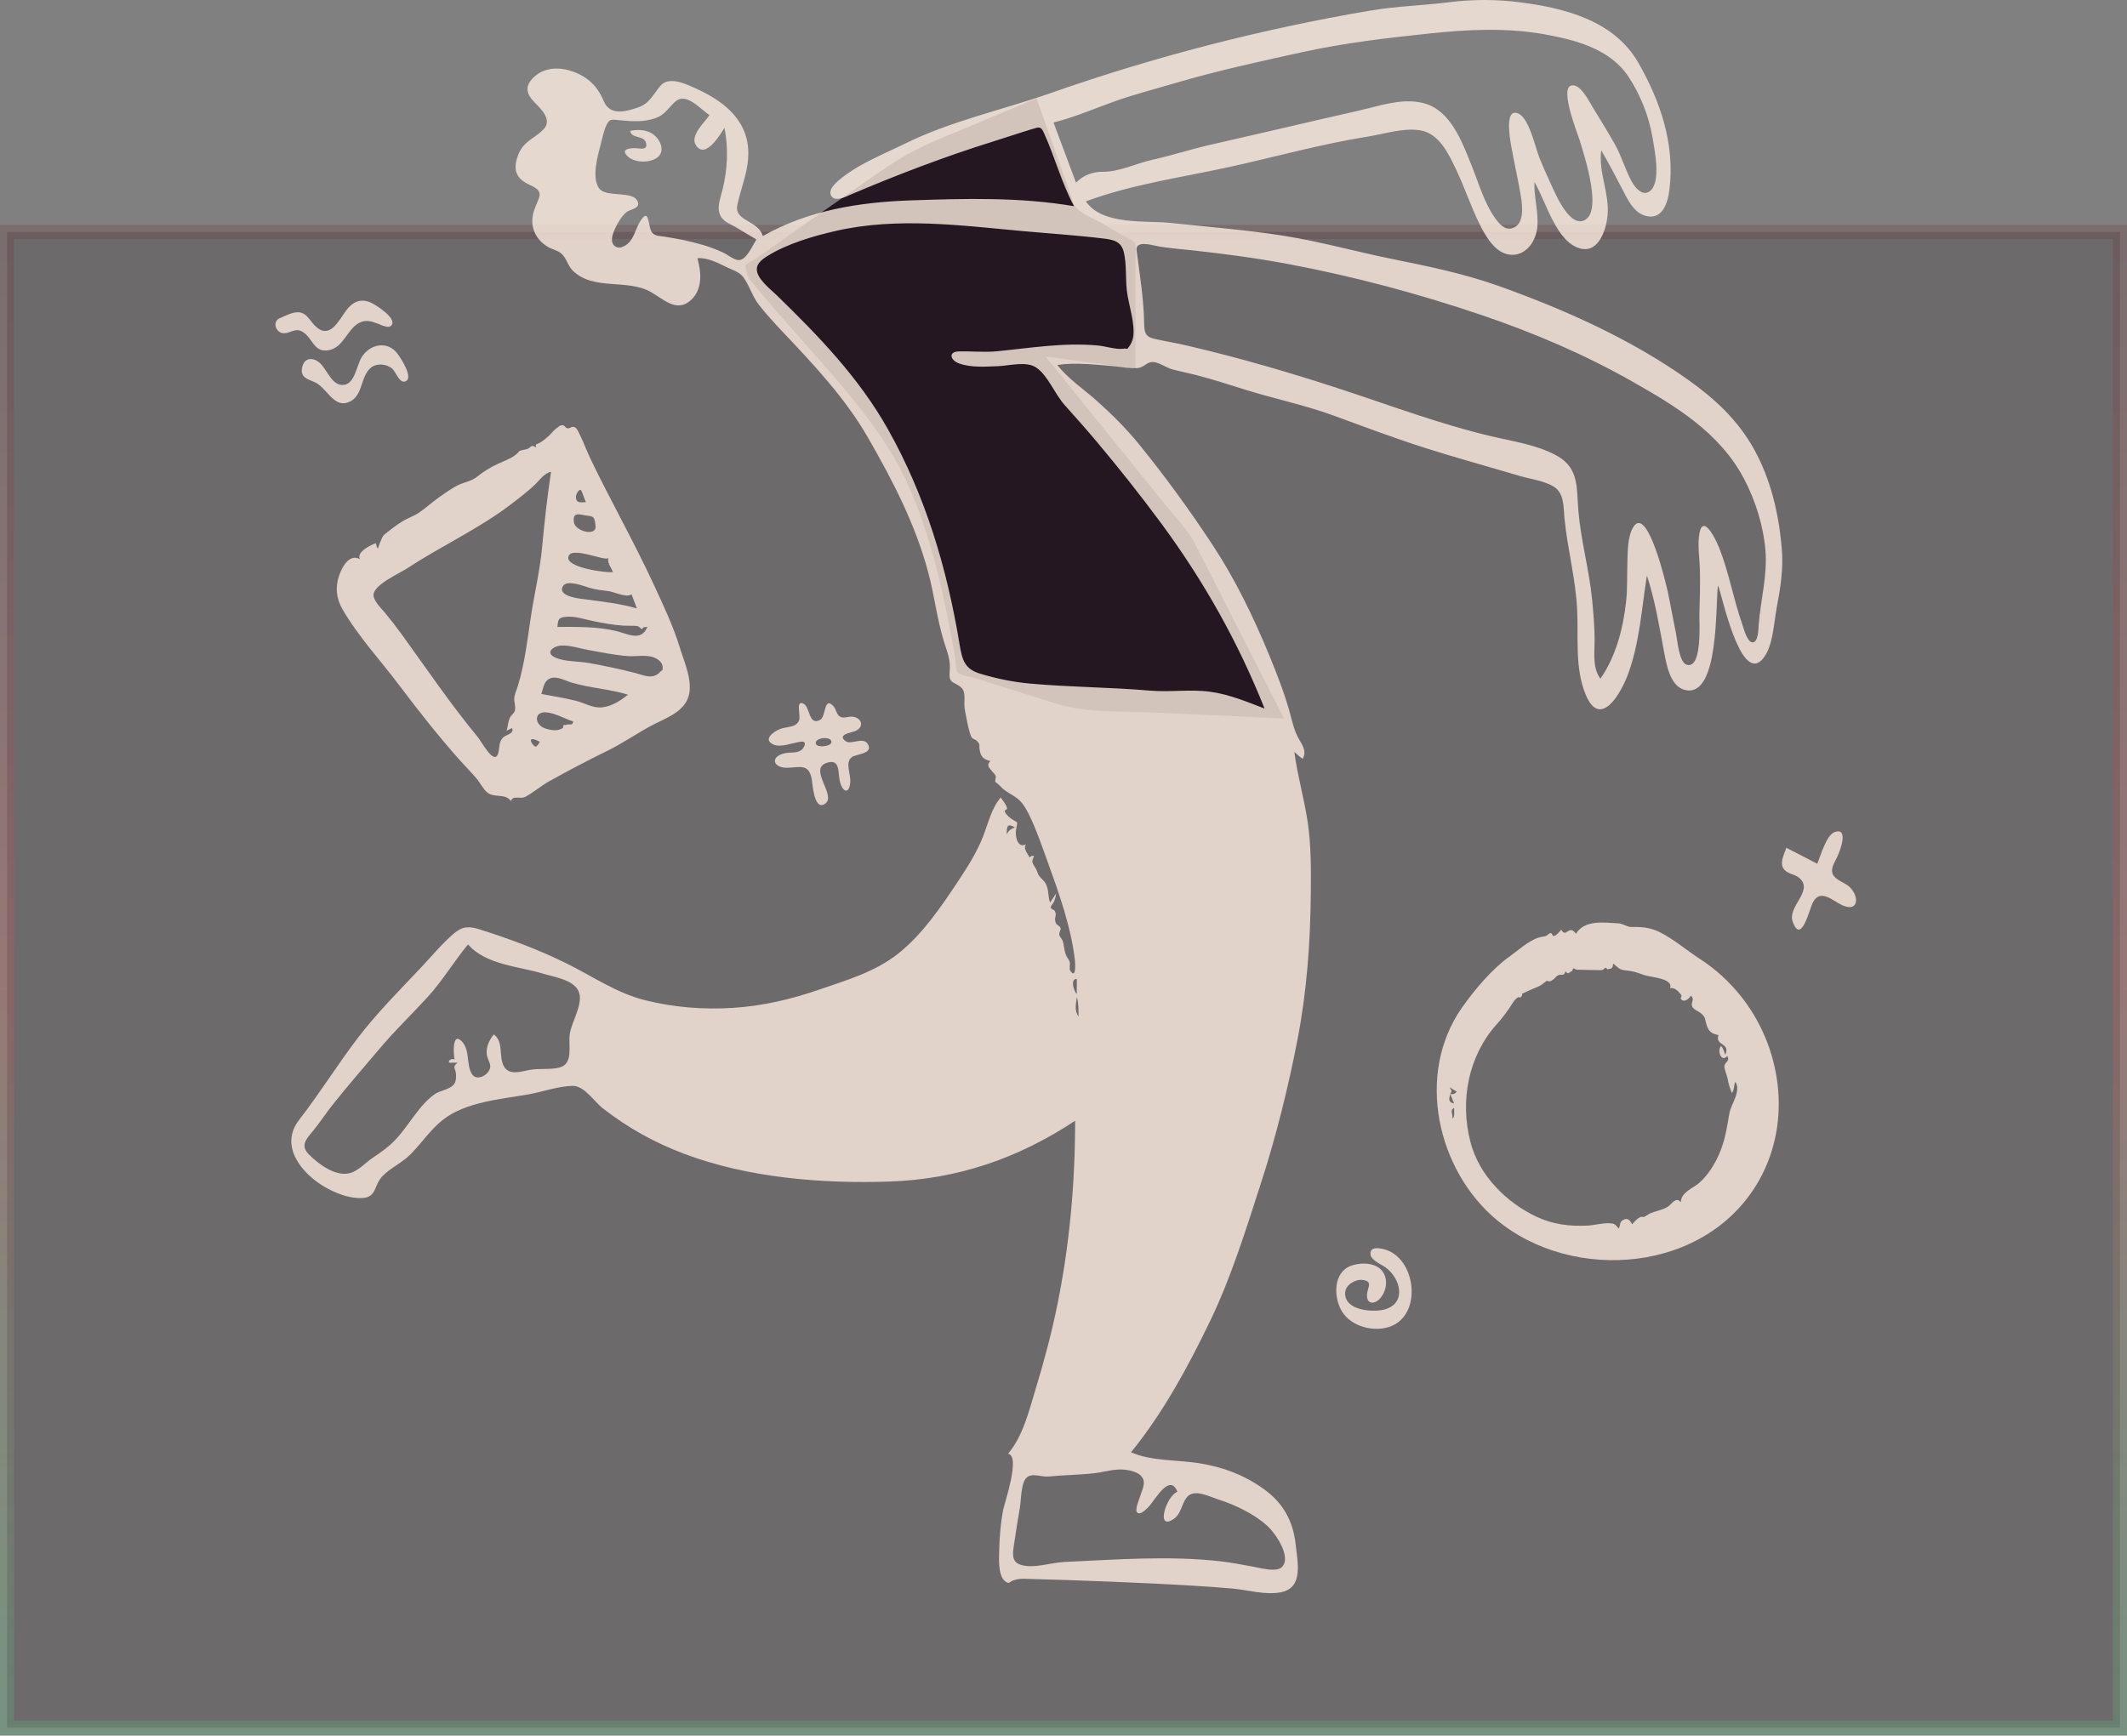 <svg width="604" height="493" viewBox="0 0 604 493" fill="none" xmlns="http://www.w3.org/2000/svg">
<rect x="0" y="0" width="604" height="493" fill="#808080" stroke="none"/>
<rect opacity="0.2" x="2" y="65.887" width="600" height="424.852" fill="#241722" stroke="url(#paint0_linear_609_281)" stroke-width="4"/>
<path fill-rule="evenodd" clip-rule="evenodd" d="M294.348 27.935C296.325 33.549 298.3 39.163 300.277 44.777C301.545 48.375 302.811 51.972 304.077 55.569C304.527 56.845 304.777 58.153 305.645 59.039C307.693 61.124 311.369 62.451 313.83 63.917C315.478 64.9 317.128 65.883 318.776 66.866C319.626 67.373 321.511 68.01 322.107 68.851C322.763 69.779 322.453 71.482 322.453 72.764V83.836V104.698C313.936 103.555 305.419 102.413 296.903 101.271C308.25 115.319 319.596 129.367 330.942 143.415C333.739 146.877 337.134 150.209 339.217 154.237C343.652 162.812 347.986 171.447 352.369 180.052C356.45 188.06 360.53 196.07 364.61 204.079L327.902 202.402C318.398 201.968 308.635 202.621 299.478 199.73C291.929 197.348 284.381 194.966 276.832 192.584C275.828 192.267 272.701 191.908 271.989 191.041C271.323 190.229 271.337 187.16 271.148 186.121C267.585 166.471 263.05 144.817 252.651 127.903C245.195 115.778 235.135 105.162 225.922 94.588C222.325 90.462 218.667 86.384 215.198 82.132C214.31 81.043 213.027 79.807 212.439 78.484C212.059 77.63 211.529 76.001 211.765 75.243C211.867 74.914 214.238 73.733 214.577 73.499C216.98 71.843 219.361 70.151 221.747 68.468C228.453 63.737 235.152 58.995 241.896 54.328C247.154 50.688 252.397 46.829 257.942 43.702C263.69 40.46 270.021 38.178 276.048 35.617C282.137 33.028 288.239 30.469 294.348 27.935Z" fill="#241722"/>
<path fill-rule="evenodd" clip-rule="evenodd" d="M87.653 327.848C90.577 330.805 95.902 334.773 100.112 332.969C102.226 332.063 104.032 330.073 105.958 328.79C108.22 327.282 110.347 325.773 112.265 323.764C116.092 319.753 118.989 313.894 123.509 310.754C125.028 309.698 127.993 309.472 129.047 307.787C129.519 307.031 129.563 305.884 129.476 305.01C129.287 303.128 128.34 303.239 129.923 301.858H127.464C127.417 300.838 128.365 300.754 129.071 300.886C128.743 299.27 128.408 292.949 131.152 295.814C133.531 298.297 132.341 302.417 134.026 305.106C135.315 307.166 138.738 305.498 139.199 303.233C139.407 302.215 138.362 300.625 138.238 299.627C137.964 297.414 138.885 295.501 140.223 293.825C143.157 295.923 141.494 300.265 143.166 303.021C144.679 305.516 148.049 304.352 150.353 303.913C153.115 303.387 156.238 303.919 158.881 303.22C162.871 302.163 161.381 297.136 161.775 293.891C162.199 290.416 165.473 285.592 164.489 282.086C163.432 278.321 157.256 277.507 154.304 276.594C147.557 274.505 137.933 274.104 132.917 268.257C128.927 273.032 125.718 278.498 121.534 283.095C117.014 288.059 112.186 292.642 107.847 297.806C103.331 303.181 98.669 308.452 94.318 313.983C92.419 316.395 90.751 318.995 88.787 321.35C87.041 323.443 85.2 325.369 87.653 327.848ZM288.197 234.997C286.124 233.814 285.86 234.556 285.86 236.992C286.457 235.822 287.049 235.509 288.197 234.997ZM305.775 282.361V278.067C303.777 278.01 305.006 281.684 305.775 282.361ZM306.264 288.757C306.264 286.855 306.312 285.044 305.801 283.195C305.533 285.21 305.02 286.955 306.264 288.757ZM297.67 419.407C295.835 419.591 293.006 418.234 291.462 419.78C289.876 421.368 290.003 425.99 289.627 428.135C289.006 431.681 288.456 435.238 287.933 438.8C287.59 441.136 287.166 443.508 289.627 444.402C293.264 445.722 298.461 443.838 302.252 443.667C309.741 443.329 317.226 442.858 324.721 442.695C331.986 442.538 339.267 442.662 346.498 443.473C349.765 443.839 352.959 444.486 356.193 445.072C357.897 445.381 362.463 446.673 364.003 445.131C366.899 442.229 362.084 435.454 360.013 433.541C356.17 429.99 350.704 427.429 345.884 425.887C343.309 425.062 339.015 422.748 336.987 425.337C335.43 427.322 335.492 429.973 333.261 431.477C328.093 434.963 331.117 424.964 334.347 423.733C332.178 418.287 328.045 425.976 326.33 427.823C325.72 428.48 323.736 430.648 322.875 429.558C322.23 428.742 323.518 425.82 323.757 425.025C324.12 423.817 325.038 421.98 324.774 420.67C324.296 418.3 321.198 417.655 319.342 417.457C316.465 417.152 313.642 418.13 310.797 418.457C306.435 418.959 302.038 418.967 297.67 419.407ZM326.562 196.169C332.243 196.655 337.959 195.722 343.626 196.485C348.988 197.208 354.04 199.32 359.094 201.26C351.58 182.35 341.858 165.135 330.009 149.009C324.108 140.977 317.762 133 311.386 125.399C308.419 121.862 305.35 118.443 302.287 115.005C299.554 111.939 297.596 106.731 294.317 104.442C291.518 102.487 286.626 103.881 283.525 104.002C280.018 104.139 275.752 104.481 272.332 103.229C269.855 102.322 269.173 99.9 272.275 99.82C275.933 99.725 279.531 100.134 283.237 99.766C292.839 98.814 302.096 97.249 311.776 98.137C313.994 98.34 316.913 99.353 319.089 99.049C320.654 98.829 319.625 99.673 320.713 98.326C321.129 97.81 321.631 96.599 321.754 95.914C322.447 92.068 320.479 86.573 320.009 82.701C319.573 79.118 319.959 75.18 319.144 71.69C318.402 68.515 316.139 68.091 313.353 67.752C305.731 66.823 297.952 66.329 290.295 65.63C272.822 64.033 254.793 61.623 237.438 65.57C231.171 66.995 223.53 69.198 217.932 72.727C216.181 73.829 214.415 75.128 215.052 77.413C215.712 79.785 218.951 82.291 220.555 83.854C232.409 95.401 243.859 107.18 252.186 121.996C262.806 140.89 268.9 161.296 272.476 182.947C273.245 187.605 273.959 190.043 278.425 191.383C283.22 192.823 287.848 193.759 292.819 194.197C304.057 195.187 315.33 195.208 326.562 196.169ZM322.756 71.046C323.617 77.923 324.783 84.786 324.898 91.718C324.941 94.336 325.172 95.648 327.767 96.232C330.826 96.92 333.936 97.433 337.009 98.147C351.84 101.596 366.391 105.831 380.901 110.599C395.002 115.234 408.872 120.447 423.291 123.88C429.493 125.357 436.751 126.353 442.4 129.623C448.477 133.141 447.677 138.91 448.223 145.247C448.951 153.712 451.291 161.91 452.114 170.372C452.507 174.416 452.866 178.484 452.806 182.553C452.756 186.021 452.293 189.857 454.466 192.776C458.825 186.522 460.892 178.657 461.751 170.992C462.168 167.267 462.003 163.511 462.122 159.768C462.219 156.754 462.156 151.961 463.986 149.444C467.963 143.975 473.134 165.893 473.626 168.234C474.453 172.173 475.136 176.146 475.96 180.086C476.325 181.832 476.794 188.181 478.975 188.814C483.494 190.126 482.502 176.499 482.573 174.425C482.716 170.237 482.813 166.045 482.722 161.853C482.656 158.828 482.11 155.545 482.434 152.519C483.229 145.087 487.124 152.917 488.219 155.683C490.985 162.666 492.236 170.141 494.717 177.236C495.13 178.416 496.099 182.39 497.636 182.464C499.345 182.545 499.332 178.442 499.429 177.243C499.996 170.294 501.912 163.394 501.334 156.372C500.75 149.283 498.434 141.994 495.157 135.828C488.227 122.791 475.714 115.305 463.729 108.486C450.012 100.684 435.531 94.519 420.741 89.497C402.953 83.458 384.689 78.571 366.314 75.093C356.966 73.324 347.474 72.059 338.03 71.045C334.711 70.688 331.391 70.48 328.114 69.802C326.878 69.546 322.416 68.328 322.756 71.046ZM313.201 48.788C317.887 48.827 322.675 46.389 327.241 45.382C332.676 44.181 337.985 42.444 343.411 41.19C354.037 38.736 364.668 36.342 375.284 33.834C379.893 32.745 384.524 31.797 389.114 30.627C394.026 29.376 399.332 27.98 404.359 29.328C411.979 31.372 415.197 40.317 417.995 47.298C419.971 52.228 421.52 57.724 424.602 62.015C425.699 63.545 427.259 65.369 429.248 64.874C432.945 63.954 432.358 58.705 431.887 55.804C431.205 51.594 430.239 47.433 429.465 43.242C429.153 41.55 426.738 30.479 431.05 32.193C434.25 33.465 435.943 41.839 437.154 44.83C438.054 47.052 439.007 49.261 440.017 51.428C441.365 54.32 445.21 63.982 449.467 62.736C455.56 60.953 449.716 43.767 448.678 40.144C448.108 38.156 441.916 23.077 447.142 24.309C449.368 24.835 451.537 29.271 452.672 31.11C454.685 34.372 456.691 37.657 458.586 40.999C460.534 44.436 461.53 48.348 463.463 51.735C464.479 53.518 466.555 55.894 468.581 54.243C471.739 51.672 469.867 42.73 469.314 39.348C468.285 33.061 465.729 26.616 462.221 21.476C456.951 13.753 447.006 11.258 438.644 9.757C427.85 7.82 416.905 8.35 406.066 9.496C393.875 10.785 381.87 12.166 369.854 14.802C357.744 17.458 345.628 20.093 333.704 23.607C328.087 25.262 322.389 26.729 316.852 28.672C310.965 30.738 305.22 33.307 299.169 34.795C301.298 40.494 303.427 46.193 305.555 51.893C307.592 49.731 310.373 48.763 313.201 48.788ZM208.878 64.492C207.012 63.397 204.95 62.88 204.269 60.459C203.667 58.32 204.696 55.896 205.188 53.843C206.563 48.094 206.926 42.139 205.708 36.322C204.544 38.228 200.188 45.559 197.538 41.121C195.94 38.444 200.223 34.593 201.473 32.711C198.73 30.895 194.812 26.02 191.652 28.96C189.609 30.86 188.744 32.69 185.992 33.614C182.65 34.736 179.505 34.479 176.092 34.169C173.704 33.952 173.128 33.61 172.195 35.584C171.462 37.136 171.084 39.056 170.655 40.723C169.812 44.008 167.86 50.48 170.172 53.558C172.197 56.254 180.058 53.942 181.149 57.422C181.745 59.32 178.904 59.388 177.818 60.327C176.473 61.489 175.361 63.339 174.63 64.992C174.089 66.213 173.267 68.233 174.188 69.482C175.46 71.211 177.819 69.9 178.844 68.643C180.206 66.974 180.648 64.693 181.784 62.875C183.87 59.54 183.994 62.193 184.562 64.588C185.152 67.076 186.547 66.904 188.683 67.224C192.432 67.785 196.221 68.577 199.87 69.655C201.741 70.207 203.553 70.911 205.334 71.734C206.482 72.263 208.472 73.866 209.718 73.881C212.025 73.909 213.625 69.767 214.817 68.039C212.839 66.854 210.866 65.658 208.878 64.492ZM84.942 318.1C90.706 310.676 95.698 302.61 101.385 295.121C106.994 287.735 113.483 281.276 119.778 274.586C122.748 271.429 125.595 267.965 128.874 265.167C131.321 263.079 133.203 263.047 136.146 263.972C144.507 266.599 153.021 269.762 160.934 273.684C168.302 277.335 175.013 282.024 183.004 284.06C191.16 286.139 199.641 286.807 208 286.291C216.575 285.763 224.662 283.849 232.816 281.035C240.539 278.37 248.591 276.043 255.195 270.762C262.119 265.225 267.469 257.262 272.426 249.772C274.935 245.98 277.426 241.998 279.117 237.701C280.584 233.972 281.543 229.57 284.176 226.53C284.822 227.513 285.625 228.355 285.954 229.508C286.103 230.033 285.223 230.016 285.313 230.433C285.484 231.218 286.457 232.018 287.023 232.445C289.056 233.981 289.068 232.759 288.535 235.63C288.224 237.303 288.812 241.079 291.356 239.845C290.419 241.048 291.907 242.566 292.393 243.557C292.727 243.146 293.143 243.002 293.64 243.126C292.71 245.114 293.259 245.167 294.16 246.745C294.325 247.034 294.908 248.544 294.825 248.416C295.746 249.824 296.81 250.178 297.347 251.931C297.788 253.371 297.675 254.955 298.167 256.393C298.762 255.511 299.357 254.628 299.951 253.747C299.83 254.441 299.587 255.467 299.305 256.097C299.127 256.49 298.366 257.408 298.376 257.623C298.418 258.425 299.35 258.232 299.616 258.924C300.115 260.221 299.394 260.412 299.666 261.678C299.977 263.131 300.814 262.55 301.212 263.789C301.288 264.024 300.7 264.949 300.793 265.456C300.924 266.173 301.53 266.574 301.744 267.211C302.288 268.833 302.09 270.02 302.845 271.575C303.138 272.178 303.564 272.58 303.77 273.265C303.951 273.869 303.562 275.152 303.911 275.692C305.596 278.296 305.359 273.811 305.231 272.699C304.159 263.359 300.718 253.72 297.569 244.99C296.004 240.653 294.481 236.18 292.519 232.026C291.729 230.353 290.818 228.626 289.513 227.347C287.862 225.728 285.521 225.08 284.026 223.272C284.262 223.557 282.405 221.672 282.702 222.292C282.437 221.738 282.9 220.988 282.736 220.452C282.531 219.787 282.143 219.647 281.711 219.065C280.935 218.019 280.013 217.498 281.232 216.165C279.423 215.736 278.558 215.106 278.197 213.028C277.933 211.507 278.466 211.606 277.536 210.593C276.602 209.574 276.13 210.369 275.541 208.606C274.838 206.495 274.371 203.626 273.95 201.417C273.582 199.489 274.475 196.654 272.96 195.293C271.042 193.569 269.326 194.299 269.669 190.832C270.005 187.453 269.026 185.405 268.043 182.207C266.08 175.823 265.321 169.082 263.6 162.622C259.927 148.835 253.437 136.404 246.46 124.268C240.012 113.053 230.998 103.499 222.294 94.298C219.911 91.778 217.554 89.221 215.414 86.458C213.57 84.079 212.729 80.84 210.957 78.582C209.88 77.21 207.877 76.624 206.374 75.897C203.867 74.683 200.88 73.101 198.051 73.346C199.176 77.413 199.542 82.165 196.225 85.214C192.2 88.913 188.552 85.07 184.862 82.961C178.138 79.117 168.52 82.646 162.656 76.884C161.259 75.511 160.87 73.319 159.418 72.037C158.353 71.098 156.837 70.859 155.638 70.159C151.994 68.031 150.225 64.135 151.644 59.831C152.941 55.897 154.956 54.532 150.47 52.539C146.829 50.921 145.445 48.484 147.093 44.145C148.664 40.008 151.543 39.532 154.267 36.824C156.905 34.202 153.874 31.15 151.898 29.182C149.35 26.642 148.862 24.354 151.817 21.713C154.911 18.948 159.328 19.045 162.935 20.412C167.014 21.958 169.701 24.527 171.427 28.691C173.185 32.93 177.542 31.747 181.07 30.566C184.445 29.436 185.323 26.999 187.539 24.374C190.003 21.455 195.026 23.951 197.932 25.285C205.091 28.568 212.205 33.75 212.49 42.928C212.659 48.4 210.502 53.052 209.38 58.189C208.354 62.887 215.388 62.517 216.606 67.061C229.599 59.68 244.068 57.422 258.592 56.92C274.029 56.385 289.688 55.957 304.993 58.569C301.44 51.928 299.564 44.645 296.473 37.822C295.584 35.858 295.2 36.026 293.237 36.619C289.465 37.759 285.721 39.035 281.957 40.209C268.206 44.498 254.725 49.666 241.429 55.325C240.137 55.876 237.252 57.404 236.119 55.742C234.812 53.827 237.836 51.465 239.059 50.501C244.413 46.287 251.048 43.729 257.044 40.772C270.153 34.309 284.669 31.242 298.347 26.442C327.876 16.078 358.425 8.208 389.112 3.009C396.601 1.74 404.169 1.555 411.69 0.613C418.353 -0.221 425.027 -0.202 431.688 0.659C443.992 2.252 458.256 5.687 465.205 17.771C471.478 28.683 475.666 40.95 474.065 53.893C473.584 57.781 472.05 62.384 467.579 61.382C464.478 60.687 462.831 57.86 461.392 55.101C459.216 50.932 457.067 46.764 454.71 42.707C453.835 48.79 457.013 54.771 456.514 60.968C456.174 65.172 454.008 71.816 448.921 70.625C441.947 68.994 439.078 57.305 435.725 51.697C435.555 56.016 436.966 60.273 436.534 64.602C436.108 68.878 432.994 72.915 428.621 72.329C424.496 71.777 421.815 67.035 420.063 63.464C417.624 58.496 415.873 53.169 413.492 48.168C411.26 43.48 408.616 37.899 403.288 37.018C398.532 36.231 393.082 38.052 388.385 38.804C375.355 40.887 362.588 44.435 349.7 47.301C335.882 50.374 321.738 52.24 308.346 57.198C313.055 64.075 325.377 62.589 332.392 63.327C342.993 64.443 353.73 65.283 364.27 66.929C374.681 68.555 384.873 71.441 395.202 73.536C405.477 75.62 415.734 77.708 425.677 81.263C444.136 87.862 462.903 96.214 479.167 107.729C486.734 113.088 493.456 119.212 498.131 127.669C502.835 136.18 505.096 145.803 505.958 155.592C506.494 161.688 505.583 166.964 504.482 172.896C503.685 177.192 503.427 184.383 500.217 187.529C494.091 193.532 489.005 169.182 487.874 166.241C487.059 171.06 488.391 198.212 478.561 196.004C474.174 195.019 473.179 188.558 472.452 184.666C471.124 177.572 469.936 170.335 467.665 163.502C466.208 172.709 465.601 182.3 462.462 191.093C460.377 196.932 454.429 207.294 450.281 197.297C447.171 189.799 448.238 181.194 447.865 173.234C447.452 164.413 445.091 155.905 444.256 147.17C443.932 143.787 444.225 139.973 441.056 138.127C438.336 136.542 434.358 136.026 431.388 135.141C422.59 132.52 413.735 130.111 404.979 127.331C396.219 124.548 387.581 121.297 378.938 118.125C370.672 115.09 362.232 113.365 353.866 110.767C349.109 109.289 344.41 107.744 339.586 106.51C337.342 105.936 335.07 105.489 332.83 104.895C331.17 104.455 328.983 102.795 327.276 102.824C325.52 102.855 324.86 104.45 322.845 104.576C320.677 104.71 318.472 104.197 316.315 104.019C311.062 103.587 305.477 102.888 300.236 103.669C303.386 107.679 307.641 110.45 311.37 113.772C315.67 117.602 319.832 121.739 323.506 126.262C330.897 135.364 337.883 144.985 344.374 154.845C350.776 164.573 355.931 175.218 360.412 186.093C362.645 191.513 364.813 197.051 366.356 202.747C366.989 205.087 367.507 207.436 368.651 209.564C369.7 211.516 371.179 213.198 369.939 215.555C369.085 214.982 368.317 214.269 367.545 213.58C368.437 220.325 370.363 226.85 371.353 233.574C372.329 240.199 372.29 247.012 372.227 253.703C372.094 267.715 371.123 281.41 368.474 295.154C365.795 309.051 362.353 322.843 358.014 336.25C353.836 349.159 349.644 362.696 343.813 374.862C337.585 387.857 330.176 401.519 321.162 412.519C327.05 415.107 334.544 414.623 340.78 415.666C347.297 416.756 352.936 418.812 358.49 422.682C364.11 426.598 367.161 431.64 367.937 438.78C368.489 443.863 370.129 450.899 363.915 452.234C359.446 453.194 354.449 451.617 349.971 451.227C342.138 450.546 334.293 450.12 326.442 449.753C318.611 449.386 310.779 449.063 302.946 448.803C299.261 448.68 295.575 448.618 291.892 448.477C290.242 448.414 289.241 448.386 287.761 448.898C286.591 449.303 286.676 450.144 285.373 449.104C283.272 447.427 283.704 442.139 283.763 439.815C283.852 436.227 284.169 432.598 284.821 429.077C285.208 426.986 289.907 413.502 286.253 412.935C290.498 407.93 292.193 400.783 294.1 394.511C296.489 386.652 298.586 378.815 300.232 370.733C303.748 353.467 305.302 336.013 305.302 318.347C289.002 329.128 271.757 334.967 252.559 335.618C233.471 336.266 212.502 334.584 194.377 327.771C185.984 324.615 178.466 320.471 171.27 314.889C168.691 312.888 165.927 308.356 162.542 308.434C158.502 308.527 153.978 310.168 149.966 310.87C142.293 312.212 132.279 312.969 125.783 318.062C122.254 320.828 119.725 324.699 116.576 327.887C114.181 330.311 111.013 331.628 108.636 334.053C106.071 336.669 107.089 340.087 102.836 340.299C99.2 340.479 95.214 338.91 92.078 337.067C85.822 333.392 79.16 325.546 84.942 318.1Z" fill="#FEEDE1" fill-opacity="0.8"/>
<path fill-rule="evenodd" clip-rule="evenodd" d="M145.073 143.266C135.918 150.244 125.417 155.011 115.849 161.296C113.455 162.868 105.994 166.134 106.066 169.052C106.108 170.758 108.35 172.897 109.332 174.079C111.014 176.105 112.596 178.151 114.148 180.294C121.253 190.105 127.943 200.009 135.642 209.327C136.802 210.729 140.294 217.422 141.421 214.098C141.932 212.59 141.511 210.897 142.843 209.492C143.528 208.768 146.177 208.369 145.406 206.817C144.891 207.065 144.377 207.314 143.862 207.561C144.262 206.321 144.232 204.961 144.831 203.789C145.204 203.06 145.931 202.715 146.184 201.895C146.532 200.761 145.941 199.444 146.04 198.275C146.138 197.11 146.7 196.009 147.036 194.91C149.029 188.393 149.743 181.823 150.764 175.1C151.773 168.447 153.345 162.002 153.962 155.275C154.614 148.17 155.413 141.079 156.479 134.03C154.576 134.317 153.113 136.535 151.768 137.79C149.652 139.761 147.355 141.527 145.073 143.266ZM152.25 212.057C152.687 211.688 153.028 211.236 153.275 210.7C148.788 208.315 151.495 212.384 152.25 212.057ZM154.979 206.97C156.934 207.548 158.34 207.665 159.848 206.802C159.991 206.72 159.826 206.089 160.084 205.959C160.31 205.847 160.654 205.986 160.847 205.881C161.503 205.522 162.653 206.307 162.765 204.935C160.269 204.116 157.814 202.603 155.179 202.348C151.516 201.994 151.685 205.995 154.979 206.97ZM163.548 199.06C166.217 199.73 168.415 201.294 171.251 200.885C173.912 200.503 176.225 199.022 178.325 197.315C173.073 195.72 167.565 195.432 162.317 193.888C160.608 193.386 158.363 192.061 156.521 192.595C154.475 193.189 154.346 195.245 153.733 197.116C157.007 197.748 160.306 198.247 163.548 199.06ZM180.239 191.121C182.803 191.778 185.424 193.215 187.568 190.735C187.914 190.335 188.217 190.734 188.176 189.501C188.133 188.201 187.033 187.363 186.087 186.906C183.863 185.83 180.745 186.525 178.383 186.367C174.615 186.115 170.78 185.275 167.053 184.628C164.472 184.181 161.807 183.187 159.169 183.383C157.133 183.534 154.676 185.396 157.644 186.755C160.347 187.993 164.399 187.803 167.327 188.339C171.655 189.131 175.968 190.025 180.239 191.121ZM182.744 178.178C182.578 178.36 182.412 178.541 182.246 178.723C182.273 178.716 181.263 177.838 180.995 177.813C179.695 177.691 178.388 177.787 177.086 177.708C174.086 177.527 171.063 176.966 168.117 176.349C165.717 175.846 163.273 174.979 160.803 175.196C158.664 175.384 158.439 175.854 158.299 178.068C163.758 178.068 169.381 177.945 174.746 179.185C178.239 179.991 182.088 182.394 183.837 178.063C183.473 178.101 183.109 178.14 182.744 178.178ZM179.331 168.803C177.977 169.909 174.287 168.069 172.665 167.886C170.903 167.685 169.246 167.478 167.538 167.007C166.025 166.589 161.016 164.501 159.855 166.498C158.075 169.556 165.283 170.118 166.426 170.269C171.218 170.905 176.191 171.468 180.854 172.817C180.347 171.479 179.839 170.141 179.331 168.803ZM172.757 158.413C172.407 159.827 161.569 154.616 161.371 158.403C161.219 161.309 172.095 162.756 174.05 162.501C173.592 161.163 172.374 159.965 172.757 158.413ZM169.118 149.525C168.887 146.674 168.531 146.69 166.399 146.421C164.774 146.216 162.539 145.194 162.962 148.303C163.325 150.965 169.35 152.403 169.118 149.525ZM165.244 139.713C164.731 138.182 163.577 140.243 163.553 141.021C163.488 143.093 164.952 142.645 166.361 142.645C165.969 141.677 165.596 140.698 165.244 139.713ZM147.406 128.22C147.693 127.848 149.307 127.706 149.766 127.526C150.895 127.082 150.735 126.135 152.18 127.069C152.252 126.991 152.114 126.289 152.193 126.257C152.233 126.24 153.245 125.83 153.574 125.604C154.368 125.059 155.083 124.525 155.813 123.84C156.588 123.113 157.365 122.057 158.251 121.478C158.625 121.234 158.93 120.888 159.38 120.813C160.549 120.62 160.214 121.493 161.235 121.667C161.864 121.774 162.322 120.985 163.145 121.325C163.856 121.619 164.269 122.689 164.585 123.325C165.737 125.643 166.626 128.137 167.753 130.479C173.518 142.454 180.071 153.976 185.656 166.063C188.346 171.886 191.152 177.75 193.046 183.938C194.411 188.401 197.493 194.921 194.841 199.381C192.913 202.624 189.051 204.024 185.971 205.591C181.335 207.948 177.062 211.03 172.376 213.316C166.787 216.041 161.36 218.893 155.913 221.936C153.59 223.234 151.494 225.104 149.178 226.334C147.762 227.086 145.575 225.803 145.114 227.526C143.339 225.219 140.466 226.757 138.412 225.133C137.204 224.178 136.321 222.295 135.314 221.119C133.803 219.354 132.162 217.718 130.62 215.984C124.501 209.1 118.85 201.929 113.282 194.535C107.963 187.473 101.75 180.802 97.258 173.072C95.474 170.003 95.151 166.785 96.328 163.396C97.188 160.923 99.258 157.189 102.217 158.826C101.095 156.828 105.422 154.693 106.734 154.303C106.754 154.297 107.013 155.832 107.379 155.794C107.249 155.808 108.479 152.392 109.019 151.954C110.624 150.652 112.576 149.131 114.327 148.059C115.932 147.075 117.627 146.588 119.182 145.487C121.068 144.153 122.799 142.572 124.692 141.247C126.519 139.968 128.556 138.456 130.576 137.576C132.327 136.814 133.9 136.664 135.476 135.414C137.425 133.867 139.125 132.818 141.374 131.752C143.319 130.83 146.014 130.025 147.406 128.22Z" fill="#FEEDE1" fill-opacity="0.8"/>
<path fill-rule="evenodd" clip-rule="evenodd" d="M412.906 313.44C412.548 312.539 412.192 311.637 411.834 310.737C411.392 312.308 411.268 313.089 412.906 313.44ZM412.43 317.603C413.205 317.752 412.899 315.144 412.899 314.689C411.561 315.502 412.669 316.477 412.43 317.603ZM413.638 310.079C412.977 309.661 412.317 309.243 411.656 308.824C412.576 310.652 412.215 309.51 411.836 310.731C412.53 310.945 413.204 310.696 413.638 310.079ZM417.552 324.371C420.028 334.01 427.891 341.611 436.197 345.549C440.97 347.811 445.662 348.377 450.816 348.125C452.804 348.027 455.143 347.334 457.056 347.463C458.529 347.562 458.463 347.631 459.683 348.969C460.222 347.902 459.832 347.154 460.914 346.533C462.265 345.759 462.826 346.661 463.496 347.733C464.373 346.758 464.732 346.249 465.868 345.669C465.833 345.688 466.956 345.642 466.91 345.657C467.113 345.59 468.335 344.747 468.718 344.593C470.288 343.961 472.103 343.702 473.552 342.795C474.819 342.003 475.863 339.781 477.313 341.489C477.314 338.635 480.897 337.451 482.576 335.956C485.2 333.62 487.286 330.162 488.594 326.817C489.99 323.249 490.455 319.829 491.108 316.153C491.564 313.584 494.551 309.87 492.757 307.278C492.33 308.365 492.53 309.478 491.821 310.464C491.182 309.143 490.831 307.666 490.542 306.22C490.4 305.512 489.579 303.434 489.672 302.817C489.862 301.555 491.318 301.486 490.511 299.939C488.836 301.894 487.484 298.46 488.75 297.091C489.374 297.847 489.604 298.706 489.892 299.642C491.538 296.076 486.981 297.224 487.978 294.004C486.315 293.661 485.359 293.211 484.726 291.448C484.023 289.486 484.54 289.058 482.943 287.761C482.394 287.316 480.841 286.675 480.556 285.942C480.006 284.525 481.406 284.105 480.18 282.777C479.766 283.556 478.153 285.099 477.269 283.631C477.092 283.339 477.835 283.131 477.295 282.456C476.495 281.459 475.599 280.48 474.246 280.69C475.317 277.814 468.469 277.587 466.715 276.908C464.957 276.229 463.465 275.783 461.602 275.625C459.74 275.468 459.647 274.882 458.07 273.679C457.937 275.4 457.551 275.022 456.411 275.326C456.137 274.821 455.856 274.764 455.569 275.156C455.282 275.448 454.932 275.585 454.52 275.568C453.894 275.603 453.183 275.516 452.527 275.53C450.987 275.562 449.399 275.424 447.888 275.459C447.499 275.389 447.134 275.244 446.793 275.023C446.651 275.311 446.508 275.599 446.366 275.888C445.566 275.995 445.504 277.071 444.519 275.895C444.228 277.391 443.391 276.612 442.507 277.018C441.701 277.389 441.573 277.981 440.829 278.394C440.339 278.82 439.815 278.876 439.254 278.564C438.721 278.988 438.179 279.4 437.63 279.8C436.617 280.413 435.424 280.789 434.358 281.273C433.648 281.587 432.943 281.914 432.243 282.253C432.222 283.159 431.843 283.479 431.108 283.212C430.443 283.809 430.255 283.786 429.61 284.802C428.149 287.106 426.852 288.896 425.006 290.955C416.983 299.906 414.518 312.561 417.552 324.371ZM415.09 286.309C418.712 281.104 423.839 275.144 428.447 271.857C430.782 270.19 434.06 267.198 436.916 266.317C437.593 266.108 438.294 266.094 438.959 265.875C439.473 265.706 439.753 265.14 440.339 265.037C440.749 264.966 440.795 265.951 441.23 265.861C442.141 265.67 442.719 264.7 443.362 264.094C444.744 266.648 445.493 262.352 447.522 265.24C449.937 261.178 455.609 262.066 459.464 262.271C460.608 262.331 461.145 262.768 462.158 263.092C463.102 263.392 463.195 263.315 464.226 263.307C466.791 263.286 469.069 263.632 471.441 264.841C475.425 266.871 479.083 270.036 482.867 272.483C487.097 275.219 490.91 278.701 494.146 282.701C505.844 297.167 508.972 318.281 499.644 335.051C484.828 361.686 446.611 364.533 424.956 346.46C408.225 332.497 401.858 305.317 415.09 286.309Z" fill="#FEEDE1" fill-opacity="0.8"/>
<path fill-rule="evenodd" clip-rule="evenodd" d="M231.711 211.357C232.127 212.422 236.01 212.063 236.095 210.808C236.221 208.933 230.989 209.508 231.711 211.357ZM227.587 210.661C225.386 210.853 221.771 212.457 219.65 211.488C216.414 210.009 219.813 207.739 221.549 207.06C223.316 206.37 225.947 206.737 226.855 204.754C227.539 203.264 225.85 199.102 227.945 199.771C230.144 200.473 229.504 206.434 232.954 204.425C234.6 203.466 233.928 197.625 236.685 200.609C237.439 201.426 237.505 202.925 238.504 203.533C239.523 204.155 240.802 203.507 241.878 203.561C244.728 203.704 245.635 206.565 242.748 207.699C241.68 208.119 237.652 208.632 240.092 210.506C241.629 211.686 245.045 209.209 246.365 211.264C248.18 214.086 243.319 214.15 242.013 214.994C239.8 216.424 241.628 219.764 241.452 222.142C241.181 225.776 239.214 225.017 238.499 221.941C237.893 219.332 238.644 215.576 234.978 216.613C229.009 218.302 238.298 226.434 233.925 228.515C231.137 229.842 230.742 222.669 230.526 221.434C229.724 216.876 227.338 217.939 223.722 218.079C219.499 218.242 218.48 214.89 222.952 213.93C224.379 213.623 226.342 214.011 227.581 213.035C228.314 212.459 229.322 210.51 227.587 210.661Z" fill="#FEEDE1" fill-opacity="0.8"/>
<path fill-rule="evenodd" clip-rule="evenodd" d="M383.523 359.591C386.941 358.278 392.659 358.562 393.505 363.298C393.859 365.281 393.17 367.378 391.893 368.819C390.413 370.489 388.056 370.644 388.182 367.735C388.27 365.722 390.055 363.974 386.916 363.568C384.963 363.316 382.074 364.884 381.977 367.199C381.757 372.417 390.176 372.826 393.278 371.924C399.436 370.134 397.763 363.213 393.534 360.055C392.442 359.239 389.308 357.982 389.165 356.287C388.974 354.039 391.565 354.498 392.835 354.794C402.169 356.974 404.203 373.752 394.45 376.915C390.021 378.351 383.784 376.869 381.114 372.565C378.612 368.529 378.578 361.491 383.523 359.591Z" fill="#FEEDE1" fill-opacity="0.8"/>
<path fill-rule="evenodd" clip-rule="evenodd" d="M507.283 240.817C510.201 242.324 513.118 243.831 516.036 245.338C517 243.124 518.63 237.074 521.076 236.301C525.036 235.05 522.514 241.645 521.831 243.153C521.269 244.392 519.967 246.311 520.283 247.787C520.707 249.776 523.322 250.481 524.691 251.507C528.079 254.047 528.052 259.381 523.146 257.121C520.37 255.841 516.933 252.293 514.805 256.321C513.823 258.18 511.495 268.565 509.064 261.774C507.56 257.569 514.8 253.2 511.231 249.643C510.082 248.498 508.737 248.402 507.589 247.744C504.817 246.154 506.38 243.217 507.283 240.817Z" fill="#FEEDE1" fill-opacity="0.8"/>
<path fill-rule="evenodd" clip-rule="evenodd" d="M79.521 90.347C81.26 89.665 83.412 88.332 85.346 88.786C87.401 89.268 88.228 91.477 89.722 92.804C93.784 96.414 96.15 91.034 98.381 88.085C100.489 85.301 103.061 84.626 106.035 86.336C107.22 87.018 112.212 90.143 111.341 92.145C110.715 93.586 108.249 92.292 107.408 91.978C105.581 91.296 103.886 90.699 102.018 91.693C98.514 93.558 97.605 98.67 93.367 99.467C88.984 100.291 88.84 95.816 85.712 94.131C83.615 93.002 82.154 95.001 80.131 94.603C78.203 94.224 77.312 91.213 79.521 90.347Z" fill="#FEEDE1" fill-opacity="0.8"/>
<path fill-rule="evenodd" clip-rule="evenodd" d="M114.907 108.385C113.357 108.746 112.345 105.52 111.375 104.701C109.765 103.345 106.974 103.071 105.335 104.437C102.135 107.102 103.238 112.855 98.68 114.354C94.607 115.695 92.688 109.938 89.259 108.505C87.266 107.672 85.077 107.126 85.855 104.136C86.393 102.068 87.975 101.537 89.696 102.331C92.654 103.695 93.658 109.252 97.164 109.351C100.791 109.454 101.185 103.843 102.742 101.398C105.116 97.673 109.997 96.773 112.77 100.335C113.608 101.41 117.859 107.698 114.907 108.385Z" fill="#FEEDE1" fill-opacity="0.8"/>
<path fill-rule="evenodd" clip-rule="evenodd" d="M186.61 44.774C184.454 46.357 180.156 46.302 178.17 44.339C176.148 42.341 178.847 42.034 180.493 42.095C181.76 42.142 184.131 42.816 183.409 40.468C182.769 38.386 179.247 39.446 178.953 37.159C181.604 36.649 184.523 36.833 186.483 39.068C187.9 40.684 188.629 43.291 186.61 44.774Z" fill="#FEEDE1" fill-opacity="0.8"/>
<defs>
<linearGradient id="paint0_linear_609_281" x1="302" y1="63.887" x2="302" y2="492.739" gradientUnits="userSpaceOnUse">
<stop stop-color="#632329"/>
<stop offset="0.496" stop-color="#F25551"/>
<stop offset="1" stop-color="#50F283" stop-opacity="0.8"/>
</linearGradient>
</defs>
</svg>
